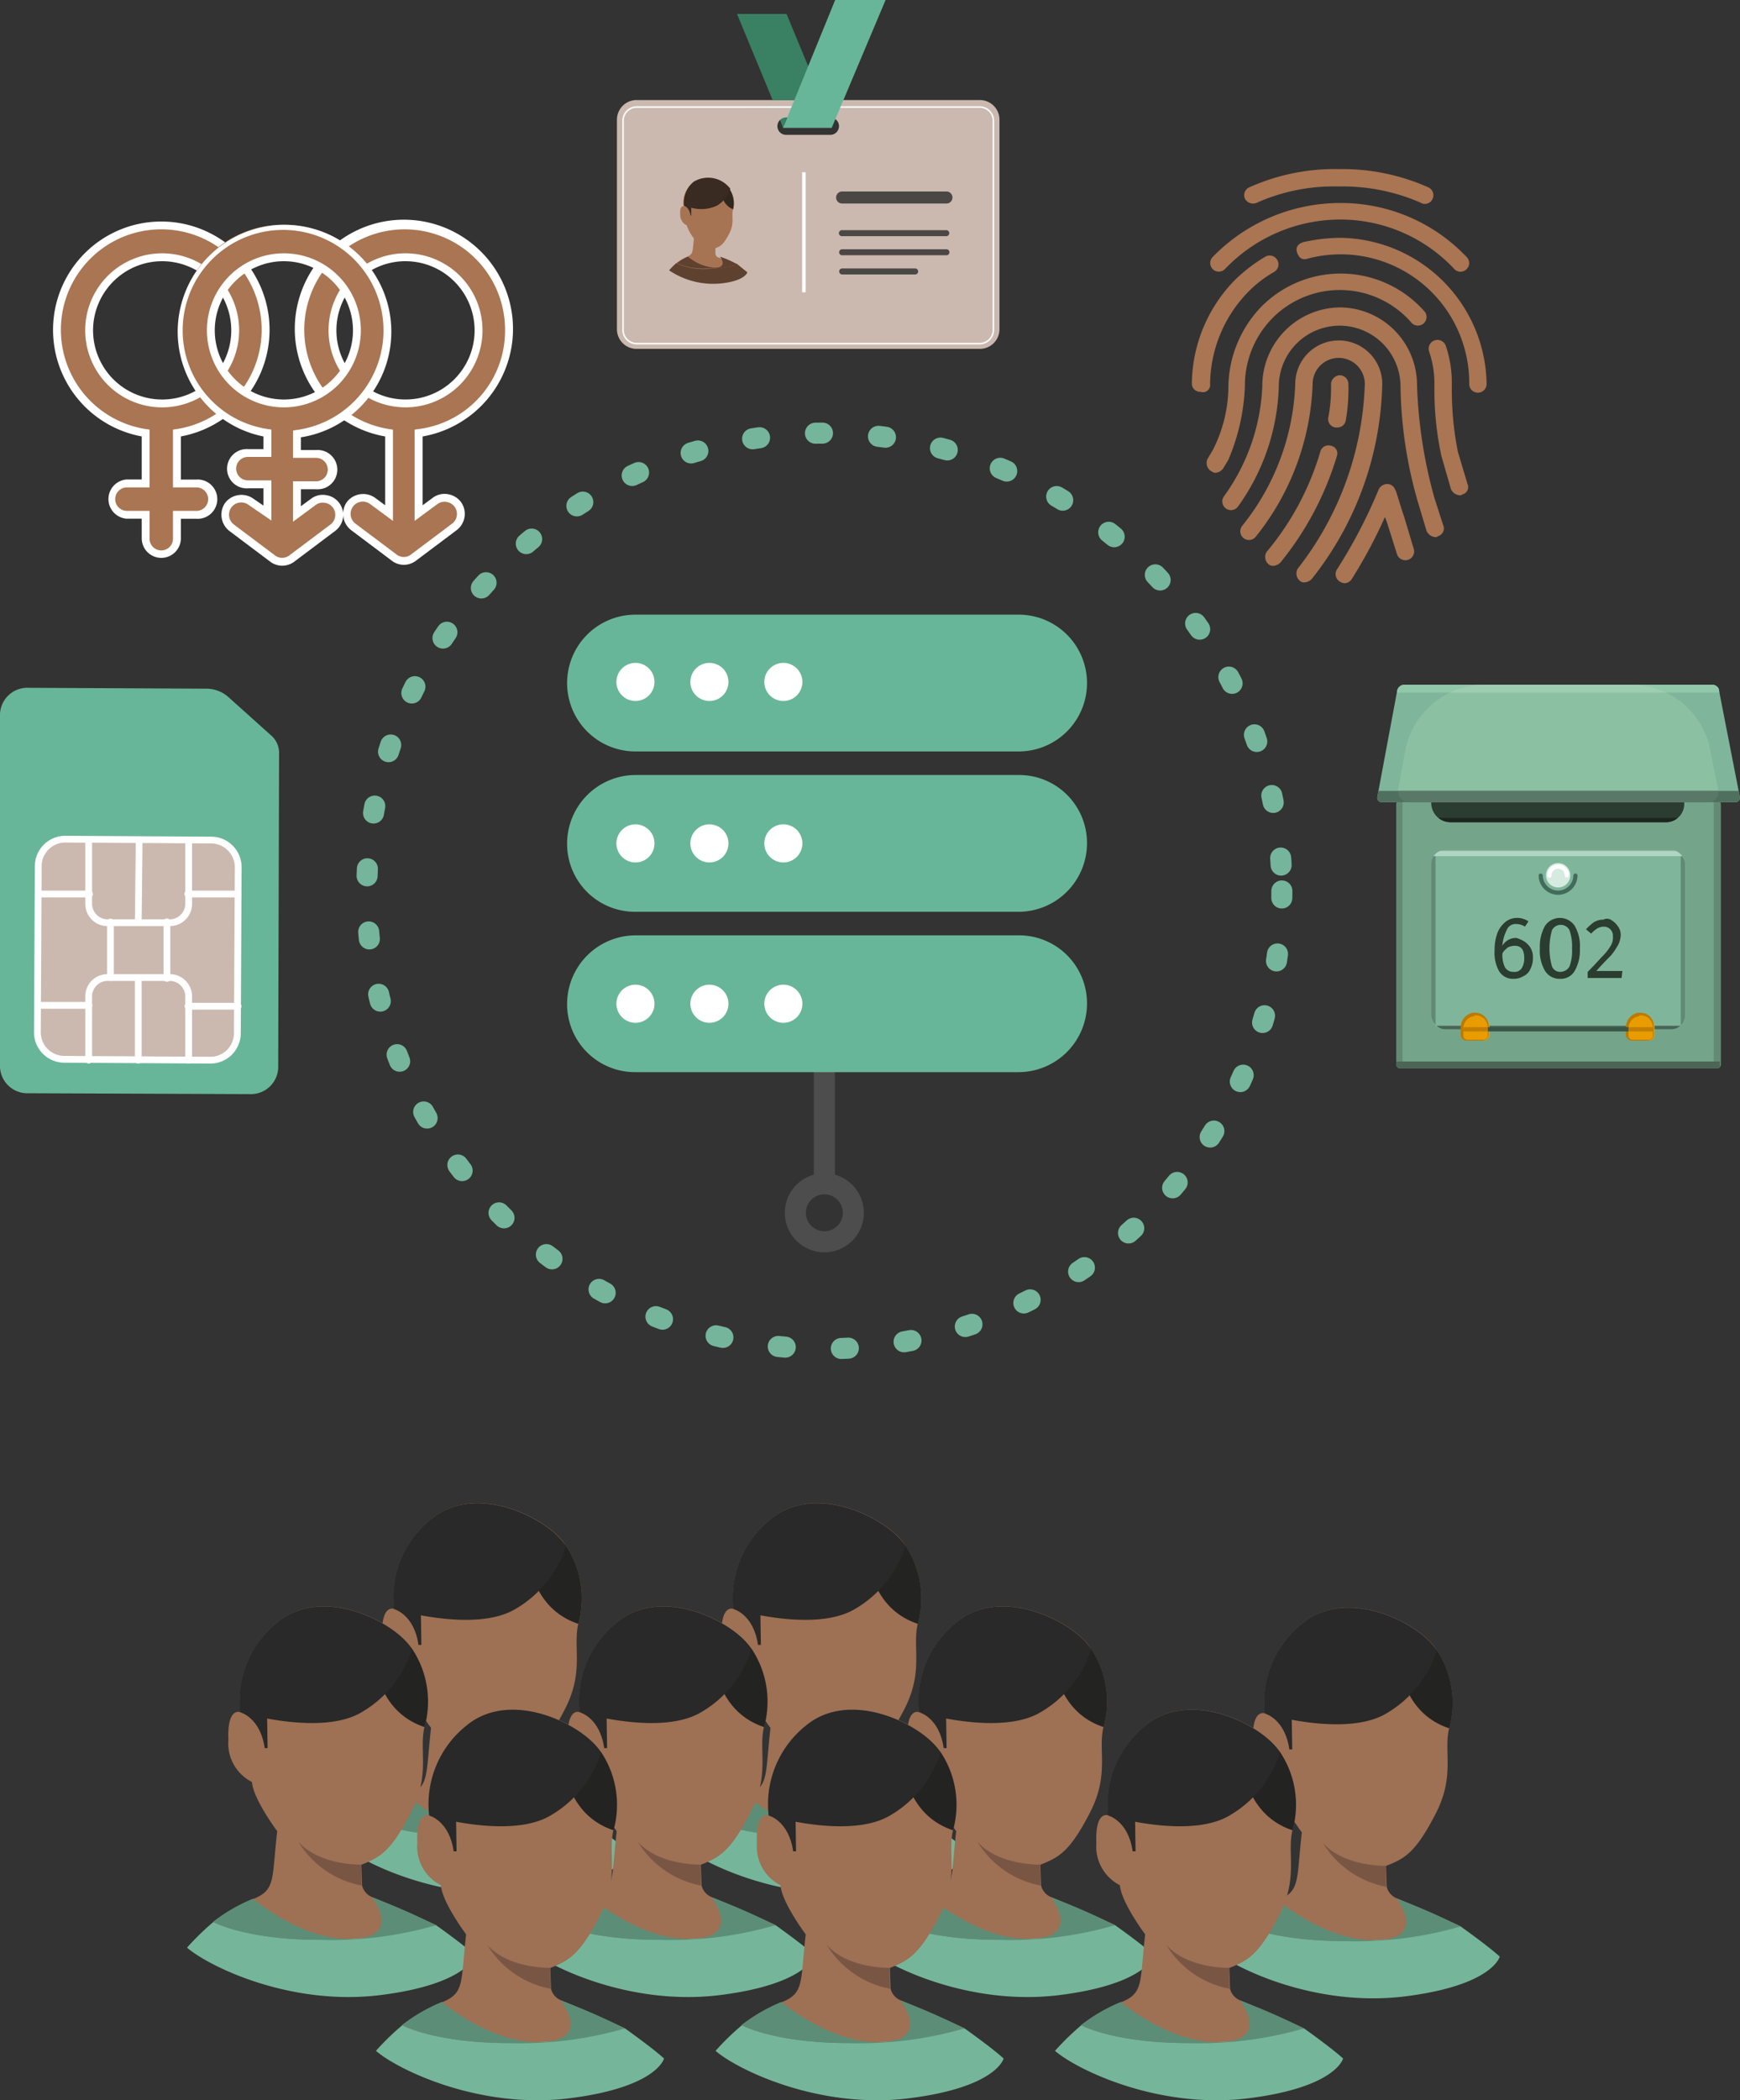 <svg xmlns="http://www.w3.org/2000/svg" xmlns:xlink="http://www.w3.org/1999/xlink" width="123.993" height="149.553" viewBox="0 0 123.993 149.553">
  <rect x="0" y="0" width="123.993" height="149.553" fill="#333333" stroke="none"/>
  <defs>
    <clipPath id="clip-path">
      <path id="Path_1042" data-name="Path 1042" d="M809.794,132.108s-.233,1.673.975,2.045l.465-.093-.093-1.952Z" fill="none"/>
    </clipPath>
    <clipPath id="clip-path-3">
      <rect id="Rectangle_181" data-name="Rectangle 181" width="18.09" height="12.762" rx="0.991" transform="translate(860.43 179.754)" fill="none"/>
    </clipPath>
    <clipPath id="clip-path-7">
      <path id="Path_1088" data-name="Path 1088" d="M880.751,195.3H858.2a.267.267,0,0,1-.248-.248V176.532a.267.267,0,0,1,.248-.248h22.612a.267.267,0,0,1,.248.248v18.524A.283.283,0,0,1,880.751,195.3Z" fill="none"/>
    </clipPath>
    <clipPath id="clip-path-10">
      <path id="Path_1094" data-name="Path 1094" d="M882.423,175.975a.31.31,0,0,1-.31.371H856.9a.31.31,0,0,1-.31-.371l1.425-7.62a.532.532,0,0,1,.434-.372H880.5c.186,0,.433.186.433.372Z" fill="none"/>
    </clipPath>
    <clipPath id="clip-path-12">
      <path id="Path_1096" data-name="Path 1096" d="M877.095,177.771h-15.3a1.375,1.375,0,0,1-1.363-1.363v-.062h18.028v.062A1.3,1.3,0,0,1,877.095,177.771Z" fill="none"/>
    </clipPath>
    <clipPath id="clip-path-13">
      <path id="Path_1097" data-name="Path 1097" d="M880.874,175.417a.737.737,0,0,1-.805.929H858.881a.784.784,0,0,1-.8-.929l.434-2.354a5.8,5.8,0,0,1,5.451-5.08h10.966a5.744,5.744,0,0,1,5.452,5.08Z" fill="none"/>
    </clipPath>
    <linearGradient id="linear-gradient" x1="0.663" y1="-11.394" x2="0.088" y2="-11.856" gradientUnits="objectBoundingBox">
      <stop offset="0" stop-color="#9e7054"/>
      <stop offset="0.335" stop-color="#986b52"/>
      <stop offset="0.782" stop-color="#855f49"/>
      <stop offset="1" stop-color="#795644"/>
    </linearGradient>
    <linearGradient id="linear-gradient-2" x1="0.58" y1="-23.192" x2="0.392" y2="-24.06" gradientUnits="objectBoundingBox">
      <stop offset="0" stop-color="#9e7054"/>
      <stop offset="0.349" stop-color="#9a6d52"/>
      <stop offset="0.682" stop-color="#8d644c"/>
      <stop offset="1" stop-color="#795644"/>
    </linearGradient>
    <linearGradient id="linear-gradient-3" x1="0.663" y1="-11.394" x2="0.088" y2="-11.856" xlink:href="#linear-gradient"/>
    <linearGradient id="linear-gradient-5" x1="0.663" y1="-11.394" x2="0.088" y2="-11.856" xlink:href="#linear-gradient"/>
    <linearGradient id="linear-gradient-6" x1="0.58" y1="-23.183" x2="0.392" y2="-24.051" xlink:href="#linear-gradient-2"/>
    <linearGradient id="linear-gradient-7" x1="0.663" y1="-11.394" x2="0.088" y2="-11.856" xlink:href="#linear-gradient"/>
    <linearGradient id="linear-gradient-8" x1="0.58" y1="-23.192" x2="0.392" y2="-24.06" xlink:href="#linear-gradient-2"/>
    <linearGradient id="linear-gradient-10" x1="0.58" y1="-23.192" x2="0.392" y2="-24.06" xlink:href="#linear-gradient-2"/>
    <linearGradient id="linear-gradient-11" x1="0.663" y1="-11.394" x2="0.088" y2="-11.856" xlink:href="#linear-gradient"/>
    <linearGradient id="linear-gradient-13" x1="0.663" y1="-11.394" x2="0.088" y2="-11.856" xlink:href="#linear-gradient"/>
    <linearGradient id="linear-gradient-14" x1="0.58" y1="-23.192" x2="0.392" y2="-24.06" xlink:href="#linear-gradient-2"/>
    <linearGradient id="linear-gradient-15" x1="0.663" y1="-11.394" x2="0.088" y2="-11.856" xlink:href="#linear-gradient"/>
    <linearGradient id="linear-gradient-16" x1="0.58" y1="-23.192" x2="0.392" y2="-24.06" xlink:href="#linear-gradient-2"/>
    <linearGradient id="linear-gradient-17" x1="0.663" y1="-11.394" x2="0.088" y2="-11.856" xlink:href="#linear-gradient"/>
    <linearGradient id="linear-gradient-18" x1="0.58" y1="-23.192" x2="0.392" y2="-24.06" xlink:href="#linear-gradient-2"/>
  </defs>
  <g id="Group_1324" data-name="Group 1324" transform="translate(-758.442 -119.223)">
    <g id="Group_1195" data-name="Group 1195">
      <g id="Group_1171" data-name="Group 1171">
        <path id="Path_1030" data-name="Path 1030" d="M814.239,128.33l-.743-1.982h1.487Z" fill="#3a8062"/>
      </g>
      <g id="Group_1172" data-name="Group 1172">
        <path id="Path_1031" data-name="Path 1031" d="M828.24,126.347H803.831a1.4,1.4,0,0,0-1.425,1.425v14.869a1.4,1.4,0,0,0,1.425,1.425H828.24a1.4,1.4,0,0,0,1.425-1.425V127.772A1.4,1.4,0,0,0,828.24,126.347Zm-10.656,2.479h-3.1a.62.62,0,1,1,0-1.239h3.1a.62.62,0,1,1,0,1.239Z" fill="#cbb9b0"/>
      </g>
      <g id="Group_1173" data-name="Group 1173">
        <path id="Path_1032" data-name="Path 1032" d="M813.5,126.347h3.531l-2.54-6.133h-3.531Z" fill="#3a8062"/>
      </g>
      <g id="Group_1174" data-name="Group 1174">
        <rect id="Rectangle_179" data-name="Rectangle 179" width="0.248" height="8.549" transform="translate(815.602 131.49)" fill="#fff"/>
      </g>
      <g id="Group_1175" data-name="Group 1175">
        <line id="Line_35" data-name="Line 35" x2="7.372" transform="translate(817.646 132.481)" fill="none"/>
      </g>
      <g id="Group_1180" data-name="Group 1180">
        <g id="Group_1176" data-name="Group 1176">
          <path id="Path_1033" data-name="Path 1033" d="M825.886,136.041h-7.434a.215.215,0,1,1,0-.429h7.434a.215.215,0,0,1,0,.429Z" fill="#4a4744"/>
        </g>
        <g id="Group_1177" data-name="Group 1177">
          <path id="Path_1034" data-name="Path 1034" d="M825.886,133.715h-7.434a.428.428,0,1,1,0-.857h7.434a.428.428,0,1,1,0,.857Z" fill="#4a4744"/>
        </g>
        <g id="Group_1178" data-name="Group 1178">
          <path id="Path_1035" data-name="Path 1035" d="M825.886,137.4h-7.434a.214.214,0,1,1,0-.428h7.434a.214.214,0,0,1,0,.428Z" fill="#4a4744"/>
        </g>
        <g id="Group_1179" data-name="Group 1179">
          <path id="Path_1036" data-name="Path 1036" d="M823.656,138.766h-5.2a.214.214,0,1,1,0-.428h5.2a.214.214,0,0,1,0,.428Z" fill="#4a4744"/>
        </g>
      </g>
      <g id="Group_1181" data-name="Group 1181">
        <path id="Path_1037" data-name="Path 1037" d="M828.24,143.748H803.831a1.034,1.034,0,0,1-1.045-1.045V127.834a1.033,1.033,0,0,1,1.045-1.044H828.24a1.033,1.033,0,0,1,1.045,1.044V142.7A1.034,1.034,0,0,1,828.24,143.748ZM803.831,126.9a.928.928,0,0,0-.938.937V142.7a.928.928,0,0,0,.938.938H828.24a.928.928,0,0,0,.938-.938V127.834a.928.928,0,0,0-.938-.937Z" fill="#fff"/>
      </g>
      <g id="Group_1182" data-name="Group 1182">
        <path id="Path_1038" data-name="Path 1038" d="M817.708,128.33h-3.469l3.717-9.107h3.593Z" fill="#68b699"/>
      </g>
      <g id="Group_1194" data-name="Group 1194">
        <g id="Group_1183" data-name="Group 1183">
          <path id="Path_1039" data-name="Path 1039" d="M806.634,137.963a4.225,4.225,0,0,0-.511.511,5.615,5.615,0,0,0,3.717.929c1.719-.186,1.859-.79,1.859-.79-.233-.186-.744-.6-.744-.6" fill="#5e412f"/>
        </g>
        <g id="Group_1184" data-name="Group 1184">
          <path id="Path_1040" data-name="Path 1040" d="M806.634,137.963a3.118,3.118,0,0,1,.79-.465c.418-.186.372-.372.465-1.3a3.094,3.094,0,0,1-.511-.929.829.829,0,0,1-.465-.79c-.047-.651.232-.558.232-.558a1.905,1.905,0,0,1,.7-1.719,1.98,1.98,0,0,1,2.6.511,1.823,1.823,0,0,1,.233,1.441c-.14.464.139.929-.279,1.719s-.6.883-.976,1.022v.418s.046.186.186.232c.186.047,1.254.558,1.254.558a11.128,11.128,0,0,1-2.23.279,4.674,4.674,0,0,1-2-.418" fill="#a77453"/>
        </g>
        <g id="Group_1191" data-name="Group 1191">
          <g id="Group_1187" data-name="Group 1187">
            <g id="Group_1186" data-name="Group 1186" clip-path="url(#clip-path)">
              <g id="Group_1185" data-name="Group 1185">
                <path id="Path_1041" data-name="Path 1041" d="M806.634,137.963a3.118,3.118,0,0,1,.79-.465c.418-.186.372-.372.465-1.3a3.094,3.094,0,0,1-.511-.929.829.829,0,0,1-.465-.79c-.047-.651.232-.558.232-.558a1.905,1.905,0,0,1,.7-1.719,1.98,1.98,0,0,1,2.6.511,1.823,1.823,0,0,1,.233,1.441c-.14.464.139.929-.279,1.719s-.6.883-.976,1.022v.418s.046.186.186.232a4.759,4.759,0,0,1,1.254.558,7.329,7.329,0,0,1-2.23.279,4.674,4.674,0,0,1-2-.418" fill="#32271f"/>
              </g>
            </g>
          </g>
          <g id="Group_1190" data-name="Group 1190">
            <g id="Group_1189" data-name="Group 1189" clip-path="url(#clip-path)">
              <g id="Group_1188" data-name="Group 1188">
                <path id="Path_1043" data-name="Path 1043" d="M809.561,137.266a1.782,1.782,0,0,1-1.208-.837,1.828,1.828,0,0,0,1.208.465Z" fill="#5d5652"/>
              </g>
            </g>
          </g>
        </g>
        <g id="Group_1192" data-name="Group 1192">
          <path id="Path_1045" data-name="Path 1045" d="M807.889,132.155a1.905,1.905,0,0,0-.7,1.719s.371.093.464.7h.047v-.558a2.7,2.7,0,0,0,1.812-.139,2.151,2.151,0,0,0,.976-1.208A1.979,1.979,0,0,0,807.889,132.155Z" fill="#392a22"/>
        </g>
        <g id="Group_1193" data-name="Group 1193">
          <path id="Path_1046" data-name="Path 1046" d="M809.747,137.5a6.5,6.5,0,0,1,1.255.558,7.358,7.358,0,0,1-2.231.278,4.548,4.548,0,0,1-2.09-.371,3.122,3.122,0,0,1,.789-.465,3.348,3.348,0,0,0,1.952.79c.929-.047.325-.79.325-.79" fill="#5e412f"/>
        </g>
      </g>
    </g>
    <g id="Group_1200" data-name="Group 1200">
      <g id="Group_1199" data-name="Group 1199">
        <g id="Group_1196" data-name="Group 1196">
          <path id="Path_1047" data-name="Path 1047" d="M777.371,142.747a7.434,7.434,0,1,0-14.869,0,7.354,7.354,0,0,0,6.319,7.31v3.593h-1.363a1.116,1.116,0,0,0,0,2.231h1.363v1.672a1.115,1.115,0,1,0,2.23,0v-1.672h1.363a1.116,1.116,0,1,0,0-2.231h-1.363v-3.593A7.354,7.354,0,0,0,777.371,142.747Zm-12.577,0a5.2,5.2,0,1,1,5.2,5.2A5.235,5.235,0,0,1,764.794,142.747Z" fill="#a97552"/>
          <path id="Path_1048" data-name="Path 1048" d="M769.936,158.949a1.4,1.4,0,0,1-1.395-1.4v-1.392h-1.083a1.4,1.4,0,0,1,0-2.791h1.083V150.3a7.715,7.715,0,1,1,2.791,0v3.072h1.082a1.4,1.4,0,1,1,0,2.791h-1.082v1.392A1.4,1.4,0,0,1,769.936,158.949Zm-2.478-5.018a.835.835,0,0,0,0,1.669H769.1v1.953a.835.835,0,1,0,1.669,0V155.6h1.643a.835.835,0,1,0,0-1.669h-1.643v-4.118l.242-.034a7.154,7.154,0,1,0-2.153,0l.242.034v4.118Zm2.54-5.7a5.485,5.485,0,1,1,5.485-5.484A5.49,5.49,0,0,1,770,148.231Zm0-10.408a4.924,4.924,0,1,0,4.924,4.924A4.929,4.929,0,0,0,770,137.823Z" fill="#fff"/>
        </g>
        <g id="Group_1197" data-name="Group 1197">
          <path id="Path_1049" data-name="Path 1049" d="M794.717,142.747a7.434,7.434,0,1,0-14.868,0,7.354,7.354,0,0,0,6.319,7.31v5.7l-1.177-.868a1.153,1.153,0,1,0-1.363,1.859l2.974,2.23a1.125,1.125,0,0,0,1.239,0l2.973-2.23a1.153,1.153,0,1,0-1.363-1.859l-1.177.868v-5.7A7.356,7.356,0,0,0,794.717,142.747Zm-12.576,0a5.2,5.2,0,1,1,5.2,5.2A5.235,5.235,0,0,1,782.141,142.747Z" fill="#a97552"/>
          <path id="Path_1050" data-name="Path 1050" d="M787.221,159.445a1.476,1.476,0,0,1-.775-.233l-3-2.253a1.469,1.469,0,0,1-.287-1.99l.013-.016a1.469,1.469,0,0,1,1.99-.288l.728.537v-4.9a7.775,7.775,0,1,1,2.668,0v4.9l.73-.538a1.39,1.39,0,0,1,1.062-.253,1.467,1.467,0,0,1,.94.558,1.452,1.452,0,0,1-.3,2l-2.974,2.231A1.485,1.485,0,0,1,787.221,159.445ZM783.8,156.53l2.965,2.224a.846.846,0,0,0,.915-.009l2.961-2.221a.863.863,0,0,0-.387-1.559.836.836,0,0,0-.639.149l-1.626,1.2v-6.5l.243-.033a7.051,7.051,0,0,0,6.2-7.032,7.154,7.154,0,1,0-8.231,7.032l.242.034v6.5l-1.624-1.2a.872.872,0,1,0-1.019,1.415Zm3.54-8.3a5.485,5.485,0,1,1,5.485-5.484A5.491,5.491,0,0,1,787.345,148.231Zm0-10.408a4.924,4.924,0,1,0,4.923,4.924A4.929,4.929,0,0,0,787.345,137.823Z" fill="#fff"/>
        </g>
        <g id="Group_1198" data-name="Group 1198">
          <path id="Path_1051" data-name="Path 1051" d="M786.044,142.747a7.435,7.435,0,1,0-14.869,0,7.354,7.354,0,0,0,6.32,7.31v1.425h-1.363a1.115,1.115,0,1,0,0,2.23h1.363v2.045l-1.178-.806a1.153,1.153,0,0,0-1.363,1.859l2.974,2.23a1.125,1.125,0,0,0,1.239,0l2.974-2.23a1.153,1.153,0,0,0-1.363-1.859l-1.177.868v-2.045h1.363a1.115,1.115,0,0,0,0-2.23H779.6v-1.425A7.465,7.465,0,0,0,786.044,142.747Zm-12.576,0a5.2,5.2,0,1,1,5.2,5.2A5.235,5.235,0,0,1,773.468,142.747Z" fill="#a97552"/>
          <path id="Path_1052" data-name="Path 1052" d="M778.548,159.507a1.476,1.476,0,0,1-.775-.233l-3-2.253a1.47,1.47,0,0,1-.288-1.99l.013-.017a1.471,1.471,0,0,1,1.991-.287l.728.5v-1.232h-1.082a1.4,1.4,0,1,1,0-2.791h1.082v-.9a7.612,7.612,0,1,1,2.667.059v.907h1.083a1.4,1.4,0,1,1,0,2.791h-1.083v1.209l.731-.538a1.384,1.384,0,0,1,1.062-.253,1.424,1.424,0,0,1,.635,2.561l-2.973,2.231A1.49,1.49,0,0,1,778.548,159.507Zm-3.416-2.915,2.965,2.224a.846.846,0,0,0,.915-.009l2.961-2.221a.864.864,0,0,0-.387-1.559.839.839,0,0,0-.64.149l-1.626,1.2v-2.88h1.644a.835.835,0,0,0,0-1.67H779.32v-1.946l.239-.036a7.156,7.156,0,1,0-8.1-7.1,7.1,7.1,0,0,0,6.077,7.032l.242.034v1.95h-1.643a.835.835,0,1,0,0,1.669h1.643v2.857l-1.616-1.106a.872.872,0,1,0-1.027,1.409Zm3.54-8.361a5.485,5.485,0,1,1,5.484-5.484A5.49,5.49,0,0,1,778.672,148.231Zm0-10.408a4.924,4.924,0,1,0,4.923,4.924A4.93,4.93,0,0,0,778.672,137.823Z" fill="#fff"/>
        </g>
      </g>
    </g>
    <g id="Group_1215" data-name="Group 1215">
      <g id="Group_1203" data-name="Group 1203">
        <g id="Group_1202" data-name="Group 1202">
          <g id="Group_1201" data-name="Group 1201">
            <path id="Path_1053" data-name="Path 1053" d="M773.125,168.262l-12.638-.062a1.95,1.95,0,0,0-2.045,1.858v25.153a1.952,1.952,0,0,0,2.045,1.859l15.736.062a1.95,1.95,0,0,0,2.044-1.859l.062-22.427a1.639,1.639,0,0,0-.619-1.3l-3.036-2.726A2.378,2.378,0,0,0,773.125,168.262Z" fill="#68b699"/>
          </g>
        </g>
      </g>
      <g id="Group_1204" data-name="Group 1204">
        <path id="Path_1054" data-name="Path 1054" d="M775.417,180.962l-.062,11.833a1.93,1.93,0,0,1-1.92,1.92l-10.408-.062a1.93,1.93,0,0,1-1.921-1.92l.062-11.833a1.931,1.931,0,0,1,1.921-1.921l10.408.062A1.93,1.93,0,0,1,775.417,180.962Z" fill="#cbb9b0"/>
        <path id="Path_1055" data-name="Path 1055" d="M773.435,194.957l-10.41-.062a2.164,2.164,0,0,1-2.16-2.162l.062-11.834a2.164,2.164,0,0,1,2.162-2.161l10.409.062a2.171,2.171,0,0,1,2.16,2.162h0L775.6,192.8A2.164,2.164,0,0,1,773.435,194.957Zm-10.348-15.736a1.681,1.681,0,0,0-1.678,1.679l-.061,11.834a1.68,1.68,0,0,0,1.679,1.678l10.409.062a1.68,1.68,0,0,0,1.678-1.679l.062-11.834a1.7,1.7,0,0,0-1.693-1.679Z" fill="#fff"/>
      </g>
      <g id="Group_1205" data-name="Group 1205">
        <path id="Path_1056" data-name="Path 1056" d="M770.585,185.168h-4.523a1.583,1.583,0,0,1-1.542-1.542v-4.585a.241.241,0,0,1,.483,0v4.585a1.115,1.115,0,0,0,1.059,1.059h4.523a1.115,1.115,0,0,0,1.06-1.059v-4.585a.241.241,0,1,1,.482,0v4.585A1.582,1.582,0,0,1,770.585,185.168Z" fill="#fff"/>
      </g>
      <g id="Group_1206" data-name="Group 1206">
        <path id="Path_1057" data-name="Path 1057" d="M771.886,194.957a.241.241,0,0,1-.241-.242v-4.584a1.116,1.116,0,0,0-1.06-1.06h-4.523a1.116,1.116,0,0,0-1.059,1.06v4.584a.241.241,0,1,1-.483,0v-4.584a1.582,1.582,0,0,1,1.542-1.542h4.523a1.582,1.582,0,0,1,1.542,1.542v4.584A.241.241,0,0,1,771.886,194.957Z" fill="#fff"/>
      </g>
      <g id="Group_1207" data-name="Group 1207">
        <path id="Path_1058" data-name="Path 1058" d="M766.31,189.071a.241.241,0,0,1-.241-.241v-3.965a.242.242,0,0,1,.483,0v3.965A.241.241,0,0,1,766.31,189.071Z" fill="#fff"/>
      </g>
      <g id="Group_1208" data-name="Group 1208">
        <path id="Path_1059" data-name="Path 1059" d="M770.337,189.133a.241.241,0,0,1-.241-.241v-4.027a.241.241,0,1,1,.482,0v4.027A.24.24,0,0,1,770.337,189.133Z" fill="#fff"/>
      </g>
      <g id="Group_1209" data-name="Group 1209">
        <path id="Path_1060" data-name="Path 1060" d="M768.293,194.957a.241.241,0,0,1-.241-.242v-5.823a.241.241,0,1,1,.482,0v5.823A.241.241,0,0,1,768.293,194.957Z" fill="#fff"/>
      </g>
      <g id="Group_1210" data-name="Group 1210">
        <path id="Path_1061" data-name="Path 1061" d="M768.293,185.106h0a.24.24,0,0,1-.238-.244l.062-5.761a.241.241,0,0,1,.241-.239h0a.241.241,0,0,1,.239.244l-.062,5.762A.24.24,0,0,1,768.293,185.106Z" fill="#fff"/>
      </g>
      <g id="Group_1211" data-name="Group 1211">
        <path id="Path_1062" data-name="Path 1062" d="M764.761,191.054h-3.593a.242.242,0,0,1,0-.483h3.593a.242.242,0,1,1,0,.483Z" fill="#fff"/>
      </g>
      <g id="Group_1212" data-name="Group 1212">
        <path id="Path_1063" data-name="Path 1063" d="M775.417,191.116h-3.593a.242.242,0,0,1,0-.483h3.593a.242.242,0,0,1,0,.483Z" fill="#fff"/>
      </g>
      <g id="Group_1213" data-name="Group 1213">
        <path id="Path_1064" data-name="Path 1064" d="M775.417,183.124h-3.593a.241.241,0,0,1,0-.483h3.593a.241.241,0,0,1,0,.483Z" fill="#fff"/>
      </g>
      <g id="Group_1214" data-name="Group 1214">
        <path id="Path_1065" data-name="Path 1065" d="M764.823,183.124H761.23a.241.241,0,0,1,0-.483h3.593a.241.241,0,1,1,0,.483Z" fill="#fff"/>
      </g>
    </g>
    <g id="Group_1241" data-name="Group 1241">
      <g id="Group_1240" data-name="Group 1240">
        <g id="Group_1239" data-name="Group 1239">
          <g id="Group_1238" data-name="Group 1238">
            <g id="Group_1217" data-name="Group 1217">
              <g id="Group_1216" data-name="Group 1216">
                <path id="Path_1066" data-name="Path 1066" d="M847.959,133.679a13.485,13.485,0,0,1,5.885-1.177,13.868,13.868,0,0,1,5.886,1.177.373.373,0,0,0,.248.062.594.594,0,0,0,.557-.372.615.615,0,0,0-.309-.805,15.051,15.051,0,0,0-6.382-1.3,14.852,14.852,0,0,0-6.381,1.3.615.615,0,0,0-.309.805A.657.657,0,0,0,847.959,133.679Z" fill="#a97552"/>
              </g>
            </g>
            <g id="Group_1219" data-name="Group 1219">
              <g id="Group_1218" data-name="Group 1218">
                <path id="Path_1067" data-name="Path 1067" d="M845.729,138.387a11.365,11.365,0,0,1,8.177-3.531,11.125,11.125,0,0,1,8.178,3.531.6.6,0,0,0,.867,0,.6.6,0,0,0,0-.867,12.32,12.32,0,0,0-9.045-3.841,12.669,12.669,0,0,0-9.045,3.841.613.613,0,0,0,.868.867Z" fill="#a97552"/>
              </g>
            </g>
            <g id="Group_1221" data-name="Group 1221">
              <g id="Group_1220" data-name="Group 1220">
                <path id="Path_1068" data-name="Path 1068" d="M853.906,136.157a12.435,12.435,0,0,0-2.6.31c-.371.124-.557.371-.433.743s.371.558.743.434a9.159,9.159,0,0,1,11.523,8.921.619.619,0,1,0,1.239,0A10.565,10.565,0,0,0,853.906,136.157Z" fill="#a97552"/>
              </g>
            </g>
            <g id="Group_1223" data-name="Group 1223">
              <g id="Group_1222" data-name="Group 1222">
                <path id="Path_1069" data-name="Path 1069" d="M844.675,146.565a9.511,9.511,0,0,1,2.664-6.505,8.44,8.44,0,0,1,1.921-1.487.627.627,0,1,0-.682-1.053,11.282,11.282,0,0,0-2.168,1.673,10.693,10.693,0,0,0-3.036,7.31.586.586,0,0,0,.62.62h0A.516.516,0,0,0,844.675,146.565Z" fill="#a97552"/>
              </g>
            </g>
            <g id="Group_1225" data-name="Group 1225">
              <g id="Group_1224" data-name="Group 1224">
                <path id="Path_1070" data-name="Path 1070" d="M847.154,146.751a6.832,6.832,0,0,1,1.982-4.894,6.762,6.762,0,0,1,9.912.371.615.615,0,0,0,.93-.8,7.959,7.959,0,0,0-11.647-.372,8.356,8.356,0,0,0-2.355,5.824,10.037,10.037,0,0,1-1.115,4.4l-.371.62a.686.686,0,0,0,.247.867c.124.062.186.124.31.124a.74.74,0,0,0,.558-.31l.371-.619A14.789,14.789,0,0,0,847.154,146.751Z" fill="#a97552"/>
              </g>
            </g>
            <g id="Group_1227" data-name="Group 1227">
              <g id="Group_1226" data-name="Group 1226">
                <path id="Path_1071" data-name="Path 1071" d="M862.332,151.4a22.667,22.667,0,0,1-.434-4.522V146.5a8.018,8.018,0,0,0-.433-2.664.627.627,0,1,0-1.177.434,7.131,7.131,0,0,1,.371,2.292v.372a22.03,22.03,0,0,0,.5,4.77l.681,2.354a.747.747,0,0,0,.62.434.228.228,0,0,0,.186-.062.535.535,0,0,0,.371-.743Z" fill="#a97552"/>
              </g>
            </g>
            <g id="Group_1229" data-name="Group 1229">
              <g id="Group_1228" data-name="Group 1228">
                <path id="Path_1072" data-name="Path 1072" d="M860.659,154.681a33.8,33.8,0,0,1-1.239-8.054,5.526,5.526,0,0,0-5.514-5.514,5.593,5.593,0,0,0-5.513,5.638,14.349,14.349,0,0,1-2.726,7.806.619.619,0,0,0,.991.743,15.422,15.422,0,0,0,2.912-8.549,4.336,4.336,0,1,1,8.673,0,31.01,31.01,0,0,0,1.3,8.425l.558,1.859a.745.745,0,0,0,.619.434.228.228,0,0,0,.186-.062.578.578,0,0,0,.372-.806Z" fill="#a97552"/>
              </g>
            </g>
            <g id="Group_1231" data-name="Group 1231">
              <g id="Group_1230" data-name="Group 1230">
                <path id="Path_1073" data-name="Path 1073" d="M856.942,146.565a3.1,3.1,0,1,0-6.2,0,17.061,17.061,0,0,1-3.779,10.1.62.62,0,1,0,.991.744,18.382,18.382,0,0,0,4.027-10.842,1.858,1.858,0,1,1,3.717,0,22.429,22.429,0,0,1-4.77,13.134.674.674,0,0,0,.124.867.452.452,0,0,0,.371.124.765.765,0,0,0,.5-.248A23.045,23.045,0,0,0,856.942,146.565Z" fill="#a97552"/>
              </g>
            </g>
            <g id="Group_1233" data-name="Group 1233">
              <g id="Group_1232" data-name="Group 1232">
                <path id="Path_1074" data-name="Path 1074" d="M853.6,149.663h.124a.6.6,0,0,0,.619-.5,13.1,13.1,0,0,0,.186-2.6.621.621,0,0,0-.62-.62.667.667,0,0,0-.619.62,11.074,11.074,0,0,1-.186,2.354A.6.6,0,0,0,853.6,149.663Z" fill="#a97552"/>
              </g>
            </g>
            <g id="Group_1235" data-name="Group 1235">
              <g id="Group_1234" data-name="Group 1234">
                <path id="Path_1075" data-name="Path 1075" d="M853.287,150.964a.6.6,0,0,0-.744.371,19.729,19.729,0,0,1-3.841,7.187.676.676,0,0,0,.124.867.456.456,0,0,0,.372.124.765.765,0,0,0,.5-.248,22.067,22.067,0,0,0,4.027-7.62A.553.553,0,0,0,853.287,150.964Z" fill="#a97552"/>
              </g>
            </g>
            <g id="Group_1237" data-name="Group 1237">
              <g id="Group_1236" data-name="Group 1236">
                <path id="Path_1076" data-name="Path 1076" d="M858.491,155.982c-.31-.868-.558-1.859-.62-1.859a.593.593,0,0,0-.557-.433.681.681,0,0,0-.62.371,36.3,36.3,0,0,1-2.973,5.7.62.62,0,0,0,.185.867.665.665,0,0,0,.372.124.632.632,0,0,0,.5-.31,35.015,35.015,0,0,0,2.354-4.4c.062.124.062.186.124.309l.743,2.355a.627.627,0,0,0,1.177-.434Z" fill="#a97552"/>
              </g>
            </g>
          </g>
        </g>
      </g>
    </g>
    <g id="Group_1308" data-name="Group 1308">
      <g id="Group_1242" data-name="Group 1242">
        <path id="Path_1077" data-name="Path 1077" d="M882.423,175.975a.31.31,0,0,1-.31.371H856.9a.31.31,0,0,1-.31-.371l1.425-7.62a.532.532,0,0,1,.434-.372H880.5c.186,0,.433.186.433.372Z" fill="#7fb69b"/>
      </g>
      <g id="Group_1243" data-name="Group 1243">
        <path id="Path_1078" data-name="Path 1078" d="M880.751,195.3H858.2a.267.267,0,0,1-.248-.248V176.47a.266.266,0,0,1,.248-.247h22.612a.266.266,0,0,1,.248.247v18.586A.283.283,0,0,1,880.751,195.3Z" fill="#74a58b"/>
      </g>
      <g id="Group_1244" data-name="Group 1244">
        <path id="Path_1079" data-name="Path 1079" d="M877.095,177.771h-15.3a1.375,1.375,0,0,1-1.363-1.363v-.062h18.028v.062A1.3,1.3,0,0,1,877.095,177.771Z" fill="#2b3c30"/>
      </g>
      <g id="Group_1245" data-name="Group 1245">
        <path id="Path_1080" data-name="Path 1080" d="M878.52,191.525a.978.978,0,0,1-.991.991H861.421a.979.979,0,0,1-.991-.991v-10.78a.979.979,0,0,1,.991-.991h16.108a.978.978,0,0,1,.991.991Z" fill="#7fb69b"/>
      </g>
      <g id="Group_1246" data-name="Group 1246">
        <circle id="Ellipse_134" data-name="Ellipse 134" cx="0.867" cy="0.867" r="0.867" transform="translate(868.608 180.683)" fill="#d7eae0"/>
      </g>
      <g id="Group_1247" data-name="Group 1247">
        <path id="Path_1081" data-name="Path 1081" d="M869.475,182.941a1.393,1.393,0,0,1-1.391-1.391.152.152,0,0,1,.3,0,1.087,1.087,0,1,0,2.174,0,.152.152,0,0,1,.3,0A1.393,1.393,0,0,1,869.475,182.941Z" fill="#436b5d"/>
      </g>
      <g id="Group_1248" data-name="Group 1248">
        <path id="Path_1082" data-name="Path 1082" d="M882.3,194.994a1.031,1.031,0,0,1-1.053.991H857.828a.994.994,0,0,1-1.053-.991V177.4a1.033,1.033,0,0,1,1.053-.992h23.418a.994.994,0,0,1,1.053.992Z" fill="none"/>
      </g>
      <g id="Group_1261" data-name="Group 1261">
        <g id="Group_1251" data-name="Group 1251">
          <g id="Group_1250" data-name="Group 1250" clip-path="url(#clip-path-3)">
            <g id="Group_1249" data-name="Group 1249">
              <rect id="Rectangle_180" data-name="Rectangle 180" width="0.31" height="12.7" transform="translate(860.43 179.816)" fill="#618a74"/>
            </g>
          </g>
        </g>
        <g id="Group_1254" data-name="Group 1254">
          <g id="Group_1253" data-name="Group 1253" clip-path="url(#clip-path-3)">
            <g id="Group_1252" data-name="Group 1252">
              <rect id="Rectangle_182" data-name="Rectangle 182" width="0.31" height="12.7" transform="translate(878.21 179.816)" fill="#618a74"/>
            </g>
          </g>
        </g>
        <g id="Group_1257" data-name="Group 1257">
          <g id="Group_1256" data-name="Group 1256" clip-path="url(#clip-path-3)">
            <g id="Group_1255" data-name="Group 1255">
              <rect id="Rectangle_184" data-name="Rectangle 184" width="18.028" height="0.372" transform="translate(860.43 179.816)" fill="#afd6c2"/>
            </g>
          </g>
        </g>
        <g id="Group_1260" data-name="Group 1260">
          <g id="Group_1259" data-name="Group 1259" clip-path="url(#clip-path-3)">
            <g id="Group_1258" data-name="Group 1258">
              <rect id="Rectangle_186" data-name="Rectangle 186" width="18.462" height="0.434" transform="translate(860.368 192.268)" fill="#496656"/>
            </g>
          </g>
        </g>
      </g>
      <g id="Group_1271" data-name="Group 1271">
        <g id="Group_1264" data-name="Group 1264">
          <g id="Group_1262" data-name="Group 1262">
            <path id="Path_1083" data-name="Path 1083" d="M863.032,193.321a.4.4,0,0,1-.372-.371v-.5a.994.994,0,0,1,.806-.991h.186a.953.953,0,0,1,.929.929v.558a.4.4,0,0,1-.372.371Z" fill="#e89c00"/>
          </g>
          <g id="Group_1263" data-name="Group 1263">
            <path id="Path_1084" data-name="Path 1084" d="M863.59,191.525a.847.847,0,0,1,.867.867v.558a.292.292,0,0,1-.31.309h-1.115a.292.292,0,0,1-.31-.309v-.5a.868.868,0,0,1,.744-.867c.062-.062.062-.062.124-.062m0-.186H863.4a1.067,1.067,0,0,0-.868,1.053v.5a.423.423,0,0,0,.434.433h1.115a.423.423,0,0,0,.434-.433v-.558a.926.926,0,0,0-.929-.991Z" fill="#bb7a00"/>
          </g>
        </g>
        <g id="Group_1267" data-name="Group 1267">
          <g id="Group_1265" data-name="Group 1265">
            <path id="Path_1085" data-name="Path 1085" d="M874.8,193.321a.4.4,0,0,1-.372-.371v-.5a.994.994,0,0,1,.806-.991h.186a.953.953,0,0,1,.929.929v.558a.4.4,0,0,1-.372.371Z" fill="#e89c00"/>
          </g>
          <g id="Group_1266" data-name="Group 1266">
            <path id="Path_1086" data-name="Path 1086" d="M875.361,191.525a.847.847,0,0,1,.867.867v.558a.292.292,0,0,1-.31.309H874.8a.292.292,0,0,1-.31-.309v-.5a.868.868,0,0,1,.744-.867c0-.062.062-.062.124-.062m0-.186h-.186a1.067,1.067,0,0,0-.868,1.053v.5a.423.423,0,0,0,.434.433h1.115a.423.423,0,0,0,.434-.433v-.558a.926.926,0,0,0-.929-.991Z" fill="#bb7a00"/>
          </g>
        </g>
        <g id="Group_1268" data-name="Group 1268">
          <rect id="Rectangle_188" data-name="Rectangle 188" width="10.036" height="0.304" transform="translate(864.457 192.364)" fill="#395645"/>
        </g>
        <g id="Group_1269" data-name="Group 1269">
          <rect id="Rectangle_189" data-name="Rectangle 189" width="1.735" height="0.304" transform="translate(862.722 192.364)" fill="#c37e00"/>
        </g>
        <g id="Group_1270" data-name="Group 1270">
          <rect id="Rectangle_190" data-name="Rectangle 190" width="1.735" height="0.304" transform="translate(874.493 192.364)" fill="#c37e00"/>
        </g>
      </g>
      <g id="Group_1272" data-name="Group 1272">
        <path id="Path_1087" data-name="Path 1087" d="M870.095,181.7a.152.152,0,0,1-.152-.152.468.468,0,0,0-.936,0,.152.152,0,1,1-.3,0,.771.771,0,0,1,1.542,0A.151.151,0,0,1,870.095,181.7Z" fill="#fff"/>
      </g>
      <g id="Group_1282" data-name="Group 1282">
        <g id="Group_1275" data-name="Group 1275">
          <g id="Group_1274" data-name="Group 1274" clip-path="url(#clip-path-7)">
            <g id="Group_1273" data-name="Group 1273">
              <rect id="Rectangle_191" data-name="Rectangle 191" width="0.496" height="20.073" transform="translate(857.89 175.913)" fill="#638b74"/>
            </g>
          </g>
        </g>
        <g id="Group_1278" data-name="Group 1278">
          <g id="Group_1277" data-name="Group 1277" clip-path="url(#clip-path-7)">
            <g id="Group_1276" data-name="Group 1276">
              <rect id="Rectangle_192" data-name="Rectangle 192" width="0.496" height="20.073" transform="translate(880.565 175.913)" fill="#638b74"/>
            </g>
          </g>
        </g>
        <g id="Group_1281" data-name="Group 1281">
          <g id="Group_1280" data-name="Group 1280" clip-path="url(#clip-path-7)">
            <g id="Group_1279" data-name="Group 1279">
              <rect id="Rectangle_193" data-name="Rectangle 193" width="23.108" height="1.177" transform="translate(857.89 194.808)" fill="#4d6555"/>
            </g>
          </g>
        </g>
      </g>
      <g id="Group_1283" data-name="Group 1283">
        <path id="Path_1091" data-name="Path 1091" d="M882.3,175.417a.756.756,0,0,1-.8.929H857.456a.784.784,0,0,1-.8-.929l1.3-6.505a1.264,1.264,0,0,1,1.177-.929h20.692a1.263,1.263,0,0,1,1.177.929Z" fill="none"/>
      </g>
      <g id="Group_1284" data-name="Group 1284">
        <path id="Path_1092" data-name="Path 1092" d="M880.874,175.417a.737.737,0,0,1-.805.929H858.881a.784.784,0,0,1-.8-.929l.434-2.354a5.8,5.8,0,0,1,5.451-5.08h10.966a5.744,5.744,0,0,1,5.452,5.08Z" fill="#8cc0a2"/>
      </g>
      <g id="Group_1285" data-name="Group 1285">
        <path id="Path_1093" data-name="Path 1093" d="M881.06,176.408H857.952l.62-3.345a5.8,5.8,0,0,1,5.451-5.08h10.966a5.743,5.743,0,0,1,5.452,5.08Z" fill="none"/>
      </g>
      <g id="Group_1292" data-name="Group 1292">
        <g id="Group_1288" data-name="Group 1288">
          <g id="Group_1287" data-name="Group 1287" clip-path="url(#clip-path-10)">
            <g id="Group_1286" data-name="Group 1286">
              <rect id="Rectangle_194" data-name="Rectangle 194" width="25.834" height="1.053" transform="translate(856.279 167.487)" fill="#92c8aa"/>
            </g>
          </g>
        </g>
        <g id="Group_1291" data-name="Group 1291">
          <g id="Group_1290" data-name="Group 1290" clip-path="url(#clip-path-10)">
            <g id="Group_1289" data-name="Group 1289">
              <rect id="Rectangle_195" data-name="Rectangle 195" width="27.817" height="1.487" transform="translate(855.846 175.541)" fill="#4f705f"/>
            </g>
          </g>
        </g>
      </g>
      <g id="Group_1296" data-name="Group 1296">
        <g id="Group_1295" data-name="Group 1295">
          <g id="Group_1294" data-name="Group 1294" clip-path="url(#clip-path-12)">
            <g id="Group_1293" data-name="Group 1293">
              <rect id="Rectangle_196" data-name="Rectangle 196" width="18.462" height="0.62" transform="translate(860.244 177.462)" fill="#1d251e"/>
            </g>
          </g>
        </g>
      </g>
      <g id="Group_1303" data-name="Group 1303">
        <g id="Group_1299" data-name="Group 1299">
          <g id="Group_1298" data-name="Group 1298" clip-path="url(#clip-path-13)">
            <g id="Group_1297" data-name="Group 1297">
              <rect id="Rectangle_197" data-name="Rectangle 197" width="18.896" height="1.053" transform="translate(859.749 167.487)" fill="#9fcdb2"/>
            </g>
          </g>
        </g>
        <g id="Group_1302" data-name="Group 1302">
          <g id="Group_1301" data-name="Group 1301" clip-path="url(#clip-path-13)">
            <g id="Group_1300" data-name="Group 1300">
              <rect id="Rectangle_198" data-name="Rectangle 198" width="27.817" height="1.487" transform="translate(855.846 175.541)" fill="#5a7868"/>
            </g>
          </g>
        </g>
      </g>
      <g id="Group_1307" data-name="Group 1307">
        <g id="Group_1304" data-name="Group 1304">
          <path id="Path_1099" data-name="Path 1099" d="M867.059,186.259a1.448,1.448,0,0,1,.434.434,1.316,1.316,0,0,1,.186.743,1.709,1.709,0,0,1-.186.8.968.968,0,0,1-.5.5,1.249,1.249,0,0,1-.681.186,1.148,1.148,0,0,1-1.054-.558,2.66,2.66,0,0,1-.309-1.487,3.378,3.378,0,0,1,.185-1.177,1.891,1.891,0,0,1,.558-.805,1.305,1.305,0,0,1,.8-.31,1.424,1.424,0,0,1,.868.248l-.248.372a1.2,1.2,0,0,0-.62-.186.67.67,0,0,0-.681.433,2.948,2.948,0,0,0-.31,1.116,1.117,1.117,0,0,1,.991-.558A2.2,2.2,0,0,1,867.059,186.259Zm-.186,1.92a1.316,1.316,0,0,0,.186-.743c0-.62-.248-.867-.681-.867a1.168,1.168,0,0,0-.5.124c-.124.123-.31.247-.372.433a2,2,0,0,0,.186.991.684.684,0,0,0,.62.31A.6.6,0,0,0,866.873,188.179Z" fill="#2b3c30"/>
        </g>
        <g id="Group_1305" data-name="Group 1305">
          <path id="Path_1100" data-name="Path 1100" d="M870.652,185.144a2.806,2.806,0,0,1,.372,1.61,2.947,2.947,0,0,1-.372,1.611,1.147,1.147,0,0,1-1.053.558,1.216,1.216,0,0,1-1.053-.558,2.808,2.808,0,0,1-.372-1.611,2.946,2.946,0,0,1,.372-1.61,1.273,1.273,0,0,1,2.106,0Zm-1.611.309a4.667,4.667,0,0,0,0,2.6.622.622,0,0,0,.62.372.755.755,0,0,0,.62-.372,3.205,3.205,0,0,0,.185-1.3,3.421,3.421,0,0,0-.185-1.3.7.7,0,0,0-1.24,0Z" fill="#2b3c30"/>
        </g>
        <g id="Group_1306" data-name="Group 1306">
          <path id="Path_1101" data-name="Path 1101" d="M873.316,184.772a1.449,1.449,0,0,1,.434.434,1,1,0,0,1,.186.557,1.651,1.651,0,0,1-.186.744,5.224,5.224,0,0,1-.5.743c-.248.248-.619.62-1.053,1.115h1.859l-.062.5h-2.416v-.434c.557-.557.929-.991,1.177-1.239a3.717,3.717,0,0,0,.5-.681,1.118,1.118,0,0,0,.124-.62.64.64,0,0,0-.681-.681.9.9,0,0,0-.434.124,1.968,1.968,0,0,0-.434.371l-.371-.309a3.948,3.948,0,0,1,.557-.5,1.25,1.25,0,0,1,.682-.186A.556.556,0,0,1,873.316,184.772Z" fill="#2b3c30"/>
        </g>
      </g>
    </g>
    <g id="Group_1318" data-name="Group 1318">
      <g id="Group_1309" data-name="Group 1309">
        <path id="Path_1102" data-name="Path 1102" d="M784.6,248.74a18.54,18.54,0,0,0-1.868,1.817c1.543,1.336,7.3,4.147,13.674,3.393,6.358-.772,6.855-2.845,6.855-2.845-.771-.72-2.776-2.142-2.776-2.142" fill="#75b69b"/>
        <path id="Path_1103" data-name="Path 1103" d="M784.6,248.74a12.142,12.142,0,0,1,2.845-1.645c1.627-.651,1.319-1.4,1.713-4.832,0,0-1.7-2.262-1.8-3.5a3.077,3.077,0,0,1-1.679-2.981c-.1-2.4.856-1.988.856-1.988a7.155,7.155,0,0,1,2.622-6.374c3.273-2.759,8.551.034,9.63,1.9a6.769,6.769,0,0,1,.909,5.363c-.5,1.748.445,3.462-1.011,6.272-1.457,2.827-2.245,3.187-3.53,3.7l.051,1.474a1.2,1.2,0,0,0,.737.839c.617.223,4.558,1.988,4.558,1.988-1.44.017-2.913,1.045-8.259,1.045s-7.643-1.268-7.643-1.268" fill="#9e7054"/>
        <path id="Path_1104" data-name="Path 1104" d="M795.169,246.136a6.744,6.744,0,0,1-4.507-3.119c1.525,1.714,4.472,1.628,4.472,1.628Z" fill="#795644"/>
        <path id="Path_1105" data-name="Path 1105" d="M786.515,233.8s1.44.36,1.748,2.553h.206l-.035-2.279Z" fill="#282928"/>
        <path id="Path_1106" data-name="Path 1106" d="M795.906,246.975a44.886,44.886,0,0,1,4.558,1.988,26.768,26.768,0,0,1-8.26,1.045c-5.312,0-7.625-1.285-7.625-1.285a12.149,12.149,0,0,1,2.844-1.645s3.53,3.016,7.112,2.862c3.615-.137,1.371-2.965,1.371-2.965" fill="#5c8e77"/>
        <path id="Path_1107" data-name="Path 1107" d="M799.521,236.626a3.918,3.918,0,0,0-1.748-.48c-.908,0-2.416,0-2.416,2.416a8.615,8.615,0,0,0,.72,2.759" fill="url(#linear-gradient)"/>
        <path id="Path_1108" data-name="Path 1108" d="M794.415,237.054a4.307,4.307,0,0,0-2.262-.908c-1.337,0-2.074.445-2.074,1.131a1.55,1.55,0,0,0,1.2,1.456" fill="url(#linear-gradient-2)"/>
        <path id="Path_1109" data-name="Path 1109" d="M796.007,227.223c-.093.672-.658,6.2,3.648,7.629a6.778,6.778,0,0,0-.874-5.551A6.7,6.7,0,0,0,796.007,227.223Z" fill="#232322"/>
        <path id="Path_1110" data-name="Path 1110" d="M786.515,233.8a7.155,7.155,0,0,1,2.622-6.374c3.273-2.759,8.551.034,9.63,1.9a7.987,7.987,0,0,1-3.6,4.472c-2.9,1.731-8.654,0-8.654,0" fill="#282928"/>
      </g>
      <g id="Group_1310" data-name="Group 1310">
        <path id="Path_1111" data-name="Path 1111" d="M808.789,248.74a18.54,18.54,0,0,0-1.868,1.817c1.542,1.336,7.3,4.147,13.674,3.393,6.358-.772,6.855-2.845,6.855-2.845-.772-.72-2.776-2.142-2.776-2.142" fill="#75b69b"/>
        <path id="Path_1112" data-name="Path 1112" d="M808.789,248.74a12.148,12.148,0,0,1,2.844-1.645c1.628-.651,1.32-1.4,1.714-4.832,0,0-1.7-2.262-1.8-3.5a3.078,3.078,0,0,1-1.68-2.981c-.1-2.4.857-1.988.857-1.988a7.155,7.155,0,0,1,2.622-6.374c3.273-2.759,8.551.034,9.63,1.9a6.765,6.765,0,0,1,.908,5.363c-.5,1.748.446,3.462-1.011,6.272-1.456,2.827-2.244,3.187-3.53,3.7l.052,1.474a1.2,1.2,0,0,0,.737.839c.617.223,4.558,1.988,4.558,1.988-1.44.017-2.913,1.045-8.26,1.045s-7.642-1.268-7.642-1.268" fill="#9e7054"/>
        <path id="Path_1113" data-name="Path 1113" d="M819.362,246.136a6.74,6.74,0,0,1-4.507-3.119c1.525,1.714,4.472,1.628,4.472,1.628Z" fill="#795644"/>
        <path id="Path_1114" data-name="Path 1114" d="M810.708,233.8s1.44.36,1.748,2.553h.206l-.035-2.279Z" fill="#282928"/>
        <path id="Path_1115" data-name="Path 1115" d="M820.1,246.975a44.69,44.69,0,0,1,4.558,1.988,26.765,26.765,0,0,1-8.259,1.045c-5.312,0-7.625-1.285-7.625-1.285a12.122,12.122,0,0,1,2.844-1.645s3.53,3.016,7.112,2.862c3.615-.137,1.37-2.965,1.37-2.965" fill="#5c8e77"/>
        <path id="Path_1116" data-name="Path 1116" d="M823.714,236.626a3.917,3.917,0,0,0-1.748-.48c-.908,0-2.416,0-2.416,2.416a8.615,8.615,0,0,0,.72,2.759" fill="url(#linear-gradient-3)"/>
        <path id="Path_1117" data-name="Path 1117" d="M818.608,237.054a4.307,4.307,0,0,0-2.262-.908c-1.337,0-2.074.445-2.074,1.131a1.55,1.55,0,0,0,1.2,1.456" fill="url(#linear-gradient-2)"/>
        <path id="Path_1118" data-name="Path 1118" d="M820.2,227.223c-.093.672-.658,6.2,3.648,7.629a6.782,6.782,0,0,0-.874-5.551A6.7,6.7,0,0,0,820.2,227.223Z" fill="#232322"/>
        <path id="Path_1119" data-name="Path 1119" d="M810.708,233.8a7.155,7.155,0,0,1,2.622-6.374c3.273-2.759,8.551.034,9.63,1.9a7.987,7.987,0,0,1-3.6,4.472c-2.9,1.731-8.654,0-8.654,0" fill="#282928"/>
      </g>
      <g id="Group_1311" data-name="Group 1311">
        <path id="Path_1120" data-name="Path 1120" d="M846.653,256.18A18.482,18.482,0,0,0,844.785,258c1.542,1.337,7.3,4.147,13.674,3.393,6.358-.771,6.855-2.844,6.855-2.844-.772-.72-2.776-2.142-2.776-2.142" fill="#75b69b"/>
        <path id="Path_1121" data-name="Path 1121" d="M846.653,256.18a12.148,12.148,0,0,1,2.844-1.645c1.628-.651,1.32-1.4,1.714-4.832,0,0-1.7-2.262-1.8-3.5a3.079,3.079,0,0,1-1.679-2.982c-.1-2.4.856-1.987.856-1.987a7.156,7.156,0,0,1,2.622-6.375c3.273-2.759,8.551.035,9.63,1.9a6.767,6.767,0,0,1,.908,5.364c-.5,1.748.446,3.461-1.011,6.271-1.456,2.828-2.244,3.188-3.53,3.7l.052,1.473a1.2,1.2,0,0,0,.737.84c.617.223,4.558,1.988,4.558,1.988-1.44.017-2.913,1.045-8.26,1.045s-7.642-1.268-7.642-1.268" fill="#9e7054"/>
        <path id="Path_1122" data-name="Path 1122" d="M857.226,253.575a6.737,6.737,0,0,1-4.507-3.118c1.525,1.713,4.472,1.627,4.472,1.627Z" fill="#795644"/>
        <path id="Path_1123" data-name="Path 1123" d="M848.572,241.238s1.44.36,1.748,2.553h.206l-.035-2.279Z" fill="#282928"/>
        <path id="Path_1124" data-name="Path 1124" d="M857.962,254.415a44.692,44.692,0,0,1,4.558,1.988,26.765,26.765,0,0,1-8.259,1.045c-5.312,0-7.625-1.285-7.625-1.285a12.122,12.122,0,0,1,2.844-1.645s3.53,3.016,7.112,2.861c3.615-.137,1.37-2.964,1.37-2.964" fill="#5c8e77"/>
        <path id="Path_1125" data-name="Path 1125" d="M861.578,244.065a3.918,3.918,0,0,0-1.748-.48c-.908,0-2.416,0-2.416,2.416a8.616,8.616,0,0,0,.72,2.759" fill="url(#linear-gradient-5)"/>
        <path id="Path_1126" data-name="Path 1126" d="M856.472,244.493a4.307,4.307,0,0,0-2.262-.908c-1.337,0-2.074.446-2.074,1.131a1.551,1.551,0,0,0,1.2,1.457" fill="url(#linear-gradient-6)"/>
        <path id="Path_1127" data-name="Path 1127" d="M858.064,234.663c-.093.672-.658,6.2,3.648,7.629a6.777,6.777,0,0,0-.874-5.551A6.7,6.7,0,0,0,858.064,234.663Z" fill="#232322"/>
        <path id="Path_1128" data-name="Path 1128" d="M848.572,241.238a7.156,7.156,0,0,1,2.622-6.375c3.273-2.759,8.551.035,9.63,1.9a7.987,7.987,0,0,1-3.6,4.473c-2.9,1.73-8.654,0-8.654,0" fill="#282928"/>
      </g>
      <g id="Group_1312" data-name="Group 1312">
        <path id="Path_1129" data-name="Path 1129" d="M773.637,256.091a18.546,18.546,0,0,0-1.868,1.817c1.543,1.336,7.3,4.147,13.675,3.393,6.357-.772,6.854-2.845,6.854-2.845-.771-.72-2.776-2.142-2.776-2.142" fill="#75b69b"/>
        <path id="Path_1130" data-name="Path 1130" d="M773.637,256.091a12.182,12.182,0,0,1,2.845-1.645c1.628-.651,1.319-1.4,1.713-4.832,0,0-1.7-2.262-1.8-3.5a3.077,3.077,0,0,1-1.679-2.981c-.1-2.4.856-1.988.856-1.988a7.155,7.155,0,0,1,2.622-6.374c3.273-2.759,8.551.034,9.63,1.9a6.77,6.77,0,0,1,.909,5.363c-.5,1.748.445,3.462-1.011,6.272-1.457,2.827-2.245,3.187-3.53,3.7l.051,1.474a1.2,1.2,0,0,0,.737.839c.617.223,4.558,1.988,4.558,1.988-1.439.017-2.913,1.045-8.259,1.045s-7.643-1.268-7.643-1.268" fill="#9e7054"/>
        <path id="Path_1131" data-name="Path 1131" d="M784.21,253.487a6.744,6.744,0,0,1-4.507-3.119c1.525,1.714,4.473,1.628,4.473,1.628Z" fill="#795644"/>
        <path id="Path_1132" data-name="Path 1132" d="M775.556,241.149s1.44.36,1.748,2.553h.206l-.034-2.279Z" fill="#282928"/>
        <path id="Path_1133" data-name="Path 1133" d="M784.947,254.326a44.886,44.886,0,0,1,4.558,1.988,26.768,26.768,0,0,1-8.26,1.045c-5.312,0-7.625-1.285-7.625-1.285a12.141,12.141,0,0,1,2.845-1.645s3.529,3.016,7.111,2.862c3.615-.137,1.371-2.965,1.371-2.965" fill="#5c8e77"/>
        <path id="Path_1134" data-name="Path 1134" d="M788.562,243.977a3.918,3.918,0,0,0-1.748-.48c-.908,0-2.416,0-2.416,2.416a8.616,8.616,0,0,0,.72,2.759" fill="url(#linear-gradient-7)"/>
        <path id="Path_1135" data-name="Path 1135" d="M783.456,244.4a4.307,4.307,0,0,0-2.262-.908c-1.337,0-2.073.445-2.073,1.131a1.55,1.55,0,0,0,1.2,1.456" fill="url(#linear-gradient-8)"/>
        <path id="Path_1136" data-name="Path 1136" d="M785.048,234.574c-.093.672-.658,6.2,3.648,7.629a6.778,6.778,0,0,0-.874-5.551A6.7,6.7,0,0,0,785.048,234.574Z" fill="#232322"/>
        <path id="Path_1137" data-name="Path 1137" d="M775.556,241.149a7.155,7.155,0,0,1,2.622-6.374c3.273-2.759,8.551.034,9.63,1.9a7.987,7.987,0,0,1-3.6,4.472c-2.9,1.731-8.654,0-8.654,0" fill="#282928"/>
      </g>
      <g id="Group_1313" data-name="Group 1313">
        <path id="Path_1138" data-name="Path 1138" d="M797.83,256.091a18.546,18.546,0,0,0-1.868,1.817c1.542,1.336,7.3,4.147,13.674,3.393,6.358-.772,6.855-2.845,6.855-2.845-.771-.72-2.776-2.142-2.776-2.142" fill="#75b69b"/>
        <path id="Path_1139" data-name="Path 1139" d="M797.83,256.091a12.182,12.182,0,0,1,2.845-1.645c1.627-.651,1.319-1.4,1.713-4.832,0,0-1.7-2.262-1.8-3.5a3.077,3.077,0,0,1-1.679-2.981c-.1-2.4.856-1.988.856-1.988a7.155,7.155,0,0,1,2.622-6.374c3.273-2.759,8.551.034,9.63,1.9a6.765,6.765,0,0,1,.908,5.363c-.5,1.748.446,3.462-1.011,6.272-1.456,2.827-2.244,3.187-3.529,3.7l.051,1.474a1.2,1.2,0,0,0,.737.839c.617.223,4.558,1.988,4.558,1.988-1.44.017-2.913,1.045-8.26,1.045s-7.642-1.268-7.642-1.268" fill="#9e7054"/>
        <path id="Path_1140" data-name="Path 1140" d="M808.4,253.487a6.744,6.744,0,0,1-4.507-3.119c1.525,1.714,4.472,1.628,4.472,1.628Z" fill="#795644"/>
        <path id="Path_1141" data-name="Path 1141" d="M799.749,241.149s1.44.36,1.748,2.553h.206l-.035-2.279Z" fill="#282928"/>
        <path id="Path_1142" data-name="Path 1142" d="M809.139,254.326a44.785,44.785,0,0,1,4.559,1.988,26.775,26.775,0,0,1-8.26,1.045c-5.312,0-7.625-1.285-7.625-1.285a12.149,12.149,0,0,1,2.844-1.645s3.53,3.016,7.112,2.862c3.615-.137,1.37-2.965,1.37-2.965" fill="#5c8e77"/>
        <path id="Path_1143" data-name="Path 1143" d="M812.755,243.977a3.918,3.918,0,0,0-1.748-.48c-.908,0-2.416,0-2.416,2.416a8.616,8.616,0,0,0,.72,2.759" fill="url(#linear-gradient-7)"/>
        <path id="Path_1144" data-name="Path 1144" d="M807.649,244.4a4.307,4.307,0,0,0-2.262-.908c-1.337,0-2.074.445-2.074,1.131a1.55,1.55,0,0,0,1.2,1.456" fill="url(#linear-gradient-10)"/>
        <path id="Path_1145" data-name="Path 1145" d="M809.241,234.574c-.093.672-.658,6.2,3.648,7.629a6.778,6.778,0,0,0-.874-5.551A6.7,6.7,0,0,0,809.241,234.574Z" fill="#232322"/>
        <path id="Path_1146" data-name="Path 1146" d="M799.749,241.149a7.155,7.155,0,0,1,2.622-6.374c3.273-2.759,8.551.034,9.63,1.9a7.987,7.987,0,0,1-3.6,4.472c-2.9,1.731-8.654,0-8.654,0" fill="#282928"/>
      </g>
      <g id="Group_1314" data-name="Group 1314">
        <path id="Path_1147" data-name="Path 1147" d="M822.023,256.091a18.541,18.541,0,0,0-1.868,1.817c1.542,1.336,7.3,4.147,13.674,3.393,6.358-.772,6.855-2.845,6.855-2.845-.772-.72-2.776-2.142-2.776-2.142" fill="#75b69b"/>
        <path id="Path_1148" data-name="Path 1148" d="M822.023,256.091a12.188,12.188,0,0,1,2.844-1.645c1.628-.651,1.32-1.4,1.714-4.832,0,0-1.7-2.262-1.8-3.5a3.078,3.078,0,0,1-1.68-2.981c-.1-2.4.857-1.988.857-1.988a7.155,7.155,0,0,1,2.622-6.374c3.273-2.759,8.551.034,9.63,1.9a6.765,6.765,0,0,1,.908,5.363c-.5,1.748.446,3.462-1.011,6.272-1.456,2.827-2.244,3.187-3.53,3.7l.052,1.474a1.2,1.2,0,0,0,.737.839c.617.223,4.558,1.988,4.558,1.988-1.44.017-2.913,1.045-8.26,1.045s-7.642-1.268-7.642-1.268" fill="#9e7054"/>
        <path id="Path_1149" data-name="Path 1149" d="M832.6,253.487a6.74,6.74,0,0,1-4.507-3.119c1.525,1.714,4.472,1.628,4.472,1.628Z" fill="#795644"/>
        <path id="Path_1150" data-name="Path 1150" d="M823.942,241.149s1.439.36,1.748,2.553h.206l-.035-2.279Z" fill="#282928"/>
        <path id="Path_1151" data-name="Path 1151" d="M833.332,254.326a44.69,44.69,0,0,1,4.558,1.988,26.764,26.764,0,0,1-8.259,1.045c-5.312,0-7.625-1.285-7.625-1.285a12.122,12.122,0,0,1,2.844-1.645s3.53,3.016,7.112,2.862c3.615-.137,1.37-2.965,1.37-2.965" fill="#5c8e77"/>
        <path id="Path_1152" data-name="Path 1152" d="M836.948,243.977a3.923,3.923,0,0,0-1.748-.48c-.908,0-2.416,0-2.416,2.416a8.615,8.615,0,0,0,.72,2.759" fill="url(#linear-gradient-11)"/>
        <path id="Path_1153" data-name="Path 1153" d="M831.842,244.4a4.307,4.307,0,0,0-2.262-.908c-1.337,0-2.074.445-2.074,1.131a1.55,1.55,0,0,0,1.2,1.456" fill="url(#linear-gradient-10)"/>
        <path id="Path_1154" data-name="Path 1154" d="M833.434,234.574c-.093.672-.658,6.2,3.648,7.629a6.782,6.782,0,0,0-.874-5.551A6.705,6.705,0,0,0,833.434,234.574Z" fill="#232322"/>
        <path id="Path_1155" data-name="Path 1155" d="M823.942,241.149a7.155,7.155,0,0,1,2.622-6.374c3.273-2.759,8.55.034,9.63,1.9a7.987,7.987,0,0,1-3.6,4.472c-2.9,1.731-8.654,0-8.654,0" fill="#282928"/>
      </g>
      <g id="Group_1315" data-name="Group 1315">
        <path id="Path_1156" data-name="Path 1156" d="M787.1,263.441a18.541,18.541,0,0,0-1.868,1.817c1.542,1.336,7.3,4.146,13.674,3.392,6.357-.771,6.854-2.844,6.854-2.844-.771-.72-2.776-2.142-2.776-2.142" fill="#75b69b"/>
        <path id="Path_1157" data-name="Path 1157" d="M787.1,263.441a12.122,12.122,0,0,1,2.844-1.645c1.628-.651,1.32-1.4,1.714-4.832,0,0-1.7-2.262-1.8-3.5a3.078,3.078,0,0,1-1.679-2.981c-.1-2.4.857-1.988.857-1.988a7.154,7.154,0,0,1,2.622-6.374c3.273-2.759,8.55.034,9.63,1.9a6.768,6.768,0,0,1,.908,5.363c-.5,1.748.446,3.461-1.011,6.272-1.456,2.827-2.245,3.187-3.53,3.7l.052,1.474a1.194,1.194,0,0,0,.736.839c.617.223,4.558,1.988,4.558,1.988-1.439.017-2.913,1.045-8.259,1.045s-7.642-1.268-7.642-1.268" fill="#9e7054"/>
        <path id="Path_1158" data-name="Path 1158" d="M797.676,260.837a6.74,6.74,0,0,1-4.506-3.119c1.525,1.713,4.472,1.628,4.472,1.628Z" fill="#795644"/>
        <path id="Path_1159" data-name="Path 1159" d="M789.023,248.5s1.439.36,1.748,2.553h.205l-.034-2.279Z" fill="#282928"/>
        <path id="Path_1160" data-name="Path 1160" d="M798.413,261.676a44.691,44.691,0,0,1,4.558,1.988,26.764,26.764,0,0,1-8.259,1.045c-5.312,0-7.626-1.285-7.626-1.285a12.141,12.141,0,0,1,2.845-1.645s3.53,3.016,7.111,2.862c3.616-.137,1.371-2.965,1.371-2.965" fill="#5c8e77"/>
        <path id="Path_1161" data-name="Path 1161" d="M802.029,251.326a3.929,3.929,0,0,0-1.748-.479c-.908,0-2.416,0-2.416,2.416a8.625,8.625,0,0,0,.719,2.759" fill="url(#linear-gradient-13)"/>
        <path id="Path_1162" data-name="Path 1162" d="M796.922,251.755a4.307,4.307,0,0,0-2.262-.908c-1.336,0-2.073.445-2.073,1.131a1.55,1.55,0,0,0,1.2,1.456" fill="url(#linear-gradient-14)"/>
        <path id="Path_1163" data-name="Path 1163" d="M798.514,241.924c-.093.672-.657,6.2,3.649,7.629a6.778,6.778,0,0,0-.875-5.551A6.692,6.692,0,0,0,798.514,241.924Z" fill="#232322"/>
        <path id="Path_1164" data-name="Path 1164" d="M789.023,248.5a7.154,7.154,0,0,1,2.622-6.374c3.272-2.759,8.55.034,9.63,1.9a7.991,7.991,0,0,1-3.6,4.472c-2.9,1.731-8.653,0-8.653,0" fill="#282928"/>
      </g>
      <g id="Group_1316" data-name="Group 1316">
        <path id="Path_1165" data-name="Path 1165" d="M811.3,263.441a18.541,18.541,0,0,0-1.868,1.817c1.542,1.336,7.3,4.146,13.674,3.392,6.357-.771,6.854-2.844,6.854-2.844-.771-.72-2.776-2.142-2.776-2.142" fill="#75b69b"/>
        <path id="Path_1166" data-name="Path 1166" d="M811.3,263.441a12.122,12.122,0,0,1,2.844-1.645c1.628-.651,1.319-1.4,1.714-4.832,0,0-1.7-2.262-1.8-3.5a3.078,3.078,0,0,1-1.679-2.981c-.1-2.4.857-1.988.857-1.988a7.154,7.154,0,0,1,2.622-6.374c3.272-2.759,8.55.034,9.63,1.9a6.768,6.768,0,0,1,.908,5.363c-.5,1.748.445,3.461-1.011,6.272-1.457,2.827-2.245,3.187-3.53,3.7l.051,1.474a1.2,1.2,0,0,0,.737.839c.617.223,4.558,1.988,4.558,1.988-1.439.017-2.913,1.045-8.259,1.045s-7.642-1.268-7.642-1.268" fill="#9e7054"/>
        <path id="Path_1167" data-name="Path 1167" d="M821.869,260.837a6.744,6.744,0,0,1-4.507-3.119c1.526,1.713,4.473,1.628,4.473,1.628Z" fill="#795644"/>
        <path id="Path_1168" data-name="Path 1168" d="M813.216,248.5s1.439.36,1.748,2.553h.205l-.034-2.279Z" fill="#282928"/>
        <path id="Path_1169" data-name="Path 1169" d="M822.606,261.676a44.691,44.691,0,0,1,4.558,1.988,26.764,26.764,0,0,1-8.259,1.045c-5.312,0-7.626-1.285-7.626-1.285a12.141,12.141,0,0,1,2.845-1.645s3.53,3.016,7.111,2.862c3.616-.137,1.371-2.965,1.371-2.965" fill="#5c8e77"/>
        <path id="Path_1170" data-name="Path 1170" d="M826.222,251.326a3.929,3.929,0,0,0-1.748-.479c-.908,0-2.416,0-2.416,2.416a8.625,8.625,0,0,0,.719,2.759" fill="url(#linear-gradient-15)"/>
        <path id="Path_1171" data-name="Path 1171" d="M821.115,251.755a4.307,4.307,0,0,0-2.262-.908c-1.336,0-2.073.445-2.073,1.131a1.55,1.55,0,0,0,1.2,1.456" fill="url(#linear-gradient-16)"/>
        <path id="Path_1172" data-name="Path 1172" d="M822.707,241.924c-.093.672-.657,6.2,3.649,7.629a6.778,6.778,0,0,0-.875-5.551A6.692,6.692,0,0,0,822.707,241.924Z" fill="#232322"/>
        <path id="Path_1173" data-name="Path 1173" d="M813.216,248.5a7.155,7.155,0,0,1,2.621-6.374c3.273-2.759,8.551.034,9.631,1.9a7.991,7.991,0,0,1-3.6,4.472c-2.9,1.731-8.653,0-8.653,0" fill="#282928"/>
      </g>
      <g id="Group_1317" data-name="Group 1317">
        <path id="Path_1174" data-name="Path 1174" d="M835.489,263.441a18.588,18.588,0,0,0-1.867,1.817c1.542,1.336,7.3,4.146,13.674,3.392,6.357-.771,6.854-2.844,6.854-2.844-.771-.72-2.776-2.142-2.776-2.142" fill="#75b69b"/>
        <path id="Path_1175" data-name="Path 1175" d="M835.489,263.441a12.141,12.141,0,0,1,2.845-1.645c1.628-.651,1.319-1.4,1.713-4.832,0,0-1.7-2.262-1.8-3.5a3.078,3.078,0,0,1-1.679-2.981c-.1-2.4.857-1.988.857-1.988a7.155,7.155,0,0,1,2.621-6.374c3.273-2.759,8.551.034,9.631,1.9a6.768,6.768,0,0,1,.908,5.363c-.5,1.748.445,3.461-1.011,6.272-1.457,2.827-2.245,3.187-3.53,3.7l.051,1.474a1.2,1.2,0,0,0,.737.839c.617.223,4.558,1.988,4.558,1.988-1.439.017-2.913,1.045-8.259,1.045s-7.643-1.268-7.643-1.268" fill="#9e7054"/>
        <path id="Path_1176" data-name="Path 1176" d="M846.062,260.837a6.744,6.744,0,0,1-4.507-3.119c1.525,1.713,4.473,1.628,4.473,1.628Z" fill="#795644"/>
        <path id="Path_1177" data-name="Path 1177" d="M837.409,248.5s1.439.36,1.747,2.553h.206l-.034-2.279Z" fill="#282928"/>
        <path id="Path_1178" data-name="Path 1178" d="M846.8,261.676a44.691,44.691,0,0,1,4.558,1.988,26.764,26.764,0,0,1-8.259,1.045c-5.312,0-7.626-1.285-7.626-1.285a12.143,12.143,0,0,1,2.845-1.645s3.53,3.016,7.111,2.862c3.616-.137,1.371-2.965,1.371-2.965" fill="#5c8e77"/>
        <path id="Path_1179" data-name="Path 1179" d="M850.414,251.326a3.922,3.922,0,0,0-1.747-.479c-.909,0-2.416,0-2.416,2.416a8.625,8.625,0,0,0,.719,2.759" fill="url(#linear-gradient-17)"/>
        <path id="Path_1180" data-name="Path 1180" d="M845.308,251.755a4.307,4.307,0,0,0-2.262-.908c-1.336,0-2.073.445-2.073,1.131a1.55,1.55,0,0,0,1.2,1.456" fill="url(#linear-gradient-18)"/>
        <path id="Path_1181" data-name="Path 1181" d="M846.9,241.924c-.093.672-.657,6.2,3.649,7.629a6.782,6.782,0,0,0-.875-5.551A6.692,6.692,0,0,0,846.9,241.924Z" fill="#232322"/>
        <path id="Path_1182" data-name="Path 1182" d="M837.409,248.5a7.152,7.152,0,0,1,2.621-6.374c3.273-2.759,8.551.034,9.63,1.9a7.987,7.987,0,0,1-3.6,4.472c-2.9,1.731-8.653,0-8.653,0" fill="#282928"/>
      </g>
    </g>
    <g id="Group_1323" data-name="Group 1323">
      <g id="Group_1322" data-name="Group 1322">
        <line id="Line_36" data-name="Line 36" y2="7.611" transform="translate(817.185 195.28)" fill="none" stroke="#4e4d4d" stroke-linecap="round" stroke-linejoin="round" stroke-width="1.5"/>
        <circle id="Ellipse_135" data-name="Ellipse 135" cx="2.066" cy="2.066" r="2.066" transform="translate(815.119 203.517)" fill="none" stroke="#4e4d4d" stroke-linecap="round" stroke-linejoin="round" stroke-width="1.5"/>
        <g id="Group_1319" data-name="Group 1319">
          <path id="Path_1183" data-name="Path 1183" d="M803.725,162.991a4.87,4.87,0,1,0,0,9.741h27.307a4.87,4.87,0,0,0,0-9.741Z" fill="#68b699"/>
          <circle id="Ellipse_136" data-name="Ellipse 136" cx="1.357" cy="1.357" r="1.357" transform="translate(802.367 166.425)" fill="#fff"/>
          <circle id="Ellipse_137" data-name="Ellipse 137" cx="1.357" cy="1.357" r="1.357" transform="translate(807.637 166.425)" fill="#fff"/>
          <circle id="Ellipse_138" data-name="Ellipse 138" cx="1.357" cy="1.357" r="1.357" transform="translate(812.907 166.425)" fill="#fff"/>
        </g>
        <g id="Group_1320" data-name="Group 1320">
          <path id="Path_1184" data-name="Path 1184" d="M803.725,174.409a4.89,4.89,0,0,0-4.871,4.871,4.839,4.839,0,0,0,4.871,4.87h27.307a4.889,4.889,0,0,0,4.87-4.87,4.839,4.839,0,0,0-4.87-4.871Z" fill="#68b699"/>
          <circle id="Ellipse_139" data-name="Ellipse 139" cx="1.357" cy="1.357" r="1.357" transform="translate(802.367 177.922)" fill="#fff"/>
          <circle id="Ellipse_140" data-name="Ellipse 140" cx="1.357" cy="1.357" r="1.357" transform="translate(807.637 177.922)" fill="#fff"/>
          <circle id="Ellipse_141" data-name="Ellipse 141" cx="1.357" cy="1.357" r="1.357" transform="translate(812.907 177.922)" fill="#fff"/>
        </g>
        <g id="Group_1321" data-name="Group 1321">
          <path id="Path_1185" data-name="Path 1185" d="M803.725,185.827a4.89,4.89,0,0,0-4.871,4.871,4.839,4.839,0,0,0,4.871,4.87h27.307a4.889,4.889,0,0,0,4.87-4.87,4.839,4.839,0,0,0-4.87-4.871Z" fill="#68b699"/>
          <circle id="Ellipse_142" data-name="Ellipse 142" cx="1.357" cy="1.357" r="1.357" transform="translate(802.367 189.34)" fill="#fff"/>
          <circle id="Ellipse_143" data-name="Ellipse 143" cx="1.357" cy="1.357" r="1.357" transform="translate(807.637 189.34)" fill="#fff"/>
          <circle id="Ellipse_144" data-name="Ellipse 144" cx="1.357" cy="1.357" r="1.357" transform="translate(812.907 189.34)" fill="#fff"/>
        </g>
      </g>
      <circle id="Ellipse_145" data-name="Ellipse 145" cx="32.602" cy="32.602" r="32.602" transform="translate(784.584 150.064)" fill="none" stroke="#74b59b" stroke-linecap="round" stroke-width="1.5" stroke-dasharray="0.5 4"/>
    </g>
  </g>
</svg>
